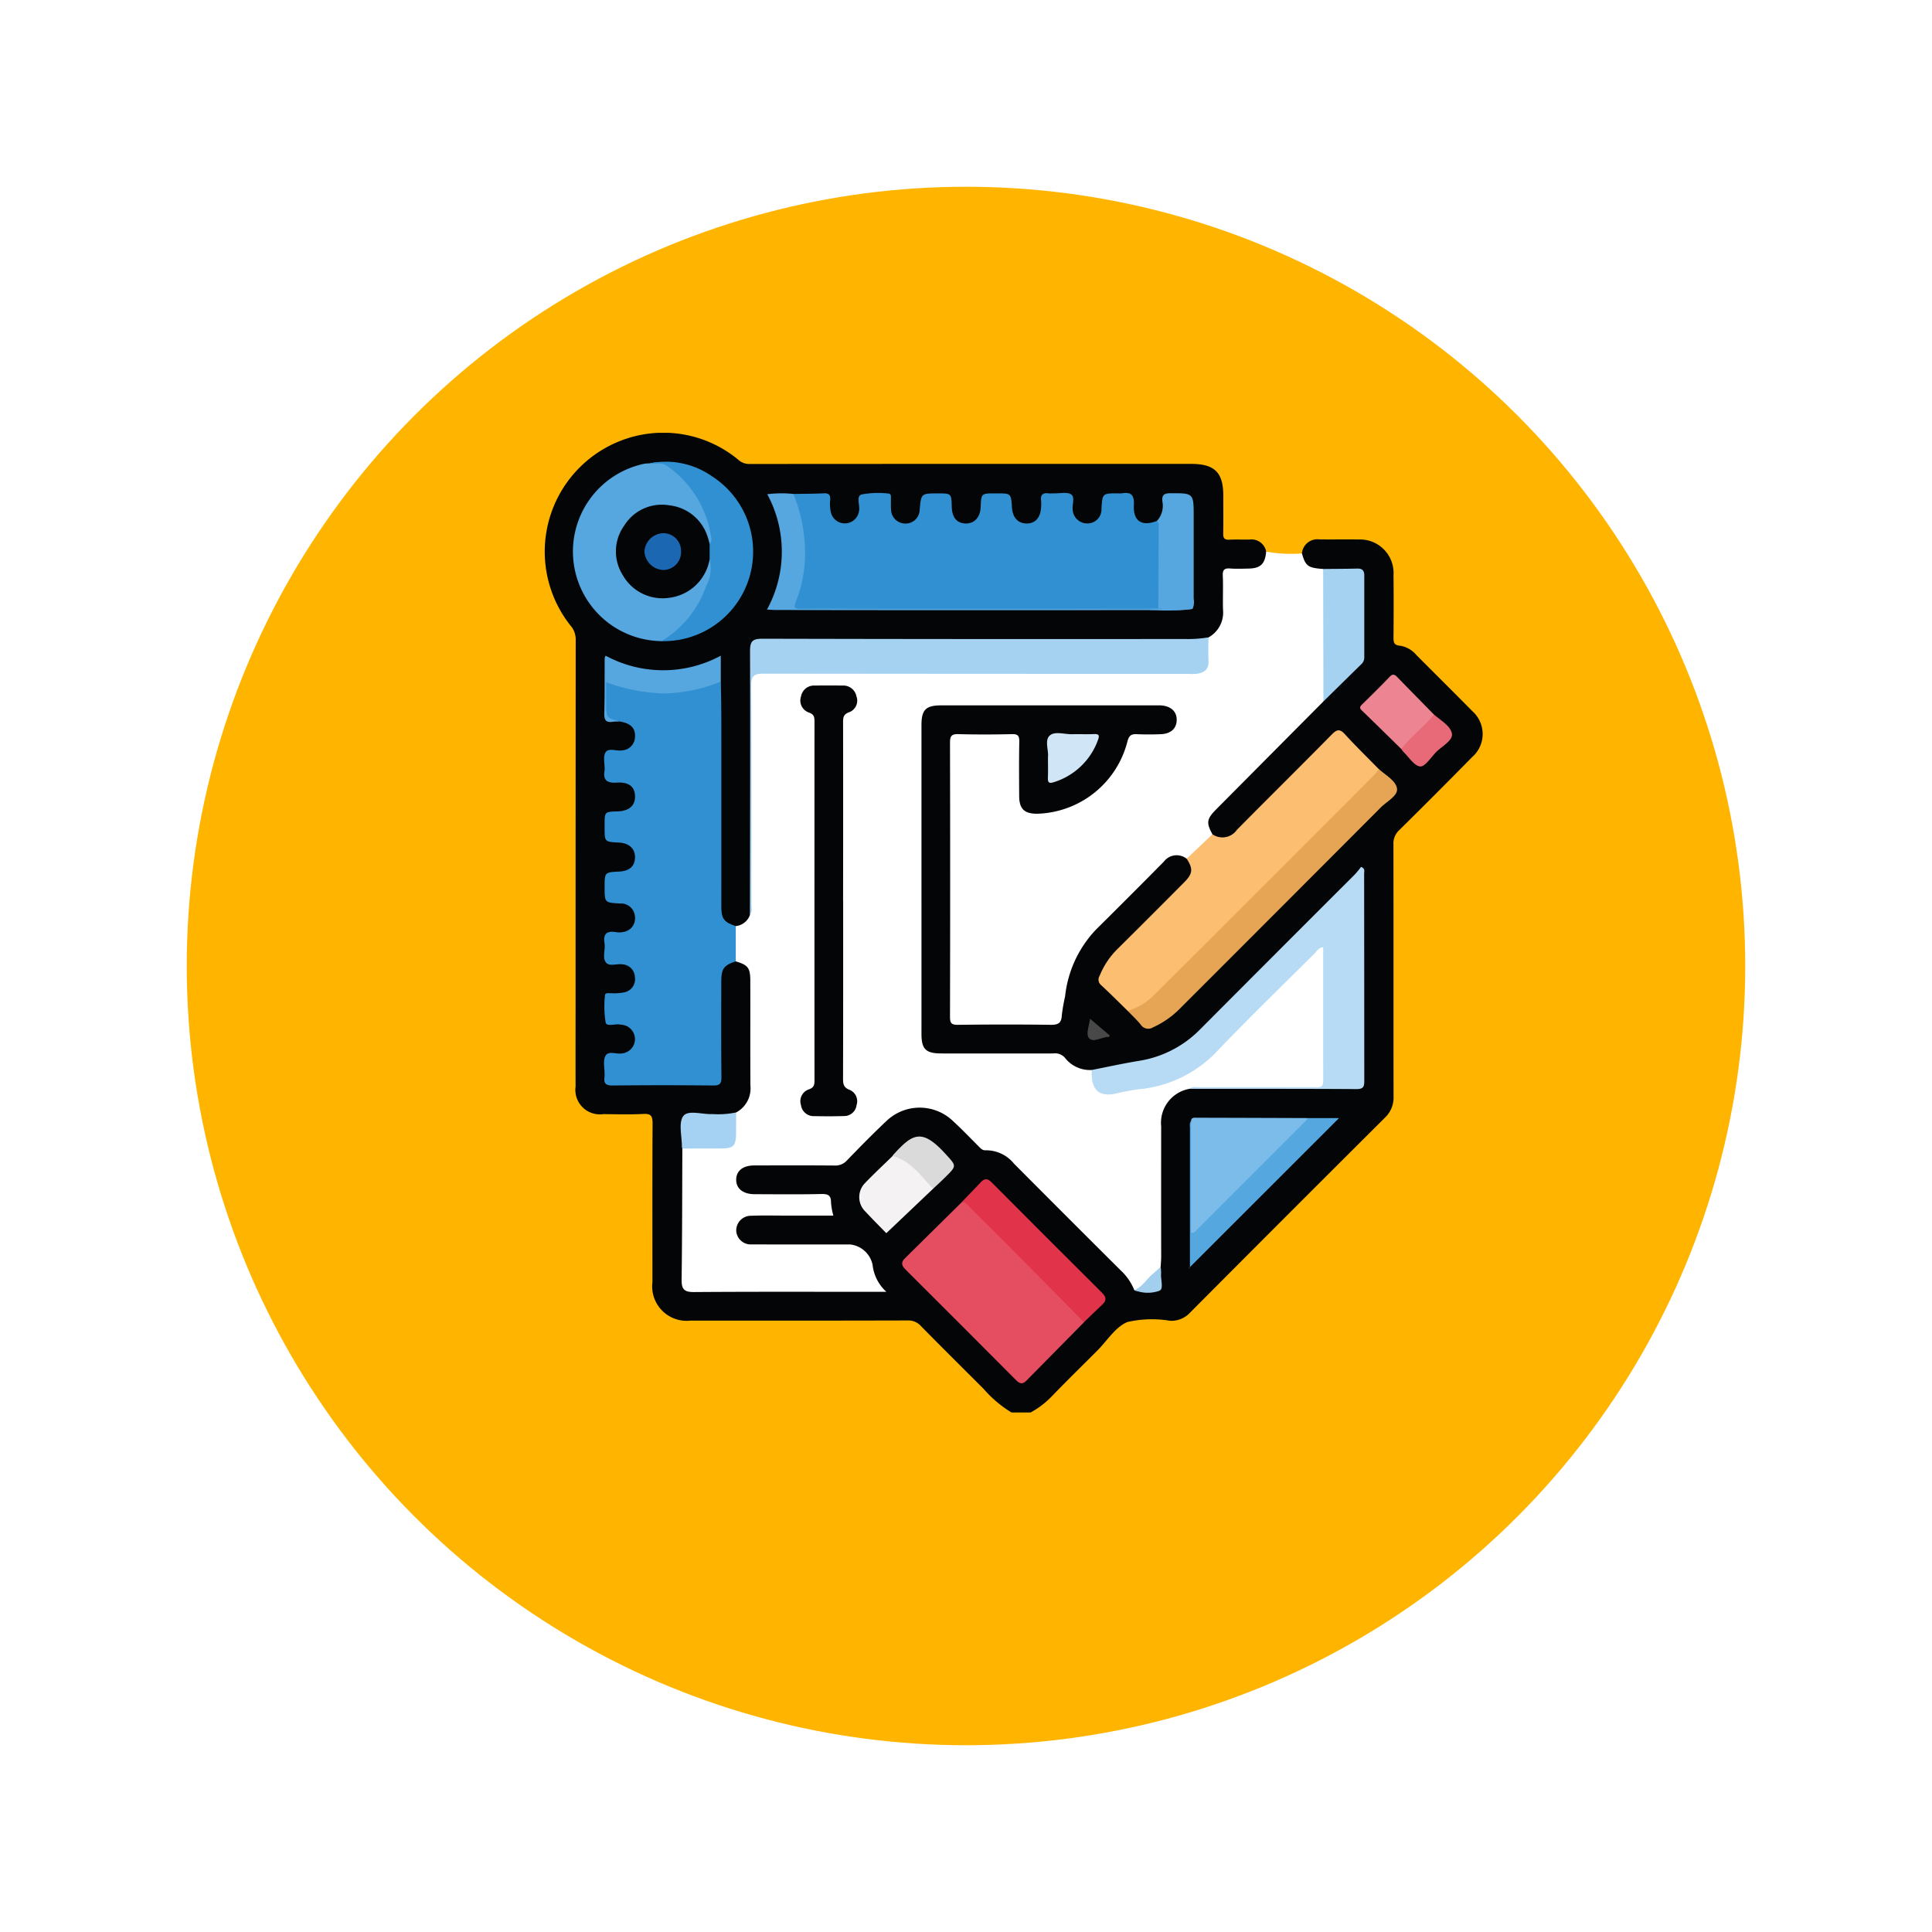 <svg xmlns="http://www.w3.org/2000/svg" xmlns:xlink="http://www.w3.org/1999/xlink" width="155.183" height="155.183" viewBox="0 0 155.183 155.183">
  <defs>
    <filter id="Elipse_5220" x="0" y="0" width="155.183" height="155.183" filterUnits="userSpaceOnUse">
      <feOffset dy="6" input="SourceAlpha"/>
      <feGaussianBlur stdDeviation="5" result="blur"/>
      <feFlood flood-opacity="0.329"/>
      <feComposite operator="in" in2="blur"/>
      <feComposite in="SourceGraphic"/>
    </filter>
    <clipPath id="clip-path">
      <rect id="Rectángulo_324965" data-name="Rectángulo 324965" width="75.358" height="78.686" fill="none"/>
    </clipPath>
  </defs>
  <g id="Grupo_876562" data-name="Grupo 876562" transform="translate(7610 9593)">
    <g transform="matrix(1, 0, 0, 1, -7610, -9593)" filter="url(#Elipse_5220)">
      <circle id="Elipse_5220-2" data-name="Elipse 5220" cx="62.591" cy="62.591" r="62.591" transform="translate(15 9)" fill="#ffb500"/>
    </g>
    <g id="Grupo_876388" data-name="Grupo 876388" transform="translate(-7566.268 -9558.233)">
      <g id="Grupo_876387" data-name="Grupo 876387" transform="translate(0 0)" clip-path="url(#clip-path)">
        <path id="Trazado_613928" data-name="Trazado 613928" d="M37.511,78.686a9.446,9.446,0,0,1-2.233-1.891c-1.684-1.683-3.376-3.357-5.044-5.056a1.346,1.346,0,0,0-1.065-.443q-8.715.022-17.429.01a2.765,2.765,0,0,1-3.067-3.083c0-4.25-.012-8.5.012-12.75,0-.577-.109-.8-.739-.765-1.072.058-2.15.021-3.224.015A1.965,1.965,0,0,1,2.5,52.514c-.006-2.228,0-4.455,0-6.683q0-14.593.01-29.187a1.684,1.684,0,0,0-.42-1.166A9.556,9.556,0,0,1,7.79.156,9.421,9.421,0,0,1,15.6,2.187a1.3,1.3,0,0,0,.892.315q17.736-.013,35.472-.007c1.86,0,2.56.692,2.562,2.532,0,1.024.013,2.048-.006,3.072-.006.365.106.5.481.484.536-.028,1.075,0,1.612-.01a1.2,1.2,0,0,1,1.358.967,1.18,1.18,0,0,1-1.005,1.545,6.175,6.175,0,0,1-1.217.054c-.922.012-.949.04-.965.935-.013.788.041,1.578-.046,2.364a2.377,2.377,0,0,1-1.512,2.193,5.6,5.6,0,0,1-1.972.219q-16.535,0-33.072,0c-1.469,0-1.457,0-1.472,1.46-.073,6.754.005,13.51-.038,20.264-.221.877-.453,1.065-1.436,1.175a1.492,1.492,0,0,1-1.261-1.357,2.631,2.631,0,0,1-.05-.534c0-5.909-.033-11.818.015-17.726-.015-.331.009-.663,0-1-.012-.779-.065-.824-.779-.547a9.868,9.868,0,0,1-3.437.7,9.761,9.761,0,0,1-4.1-.817c-.5-.217-.632-.081-.624.422.018,1.024-.005,2.047,0,3.071S5,23,6.058,22.994c.925.166,1.419.678,1.381,1.433-.035.715-.578,1.188-1.46,1.3-.331.043-.794-.107-.9.375a2.238,2.238,0,0,0,.075,1.576c.191.347.652.2,1,.239.791.091,1.232.487,1.284,1.171a1.38,1.38,0,0,1-1.087,1.47,3.079,3.079,0,0,1-.452.08c-.865.11-.873.12-.88.987-.007.953-.006.959.951,1.054a1.482,1.482,0,0,1,1.423.98c.307.913-.281,1.653-1.348,1.755-.338.032-.8-.107-.938.326a2.644,2.644,0,0,0,0,1.587c.071.235.317.228.518.247a5.355,5.355,0,0,1,.763.069,1.353,1.353,0,0,1-.032,2.647,2.417,2.417,0,0,1-.3.036C5,40.421,5,40.421,5.014,41.452c.01.936.048.978.983,1.058.966.083,1.444.528,1.447,1.342,0,.77-.543,1.286-1.444,1.393-.313.037-.735-.113-.89.271a2.443,2.443,0,0,0-.03,1.436c.062.285.326.292.554.311a3.1,3.1,0,0,1,.9.16,1.357,1.357,0,0,1,.886,1.454,1.226,1.226,0,0,1-1.173,1.115,3.755,3.755,0,0,1-.536.033c-.481,0-.691.253-.692.719,0,.2.006.41-.007.613-.037.575.19.837.8.832q3.644-.024,7.288,0c.631,0,.853-.241.846-.864-.021-2.2-.009-4.4-.007-6.6a6.324,6.324,0,0,1,.043-1,1.5,1.5,0,0,1,1.447-1.421c.98.236,1.259.537,1.265,1.513q.029,4.474,0,8.947A2.02,2.02,0,0,1,15.5,54.746a9.386,9.386,0,0,1-3.036.191c-1.143.035-1.142.012-1.149,1.158,0,.434.016.868-.012,1.3q0,5.146,0,10.292c0,1.031.066,1.1,1.08,1.1q6.872.006,13.744,0c.754,0,.759-.01.41-.676a4.077,4.077,0,0,1-.374-1.084,1.841,1.841,0,0,0-1.97-1.642c-2.406-.01-4.812,0-7.218-.005a2.037,2.037,0,0,1-.98-.134,1.359,1.359,0,0,1-.772-1.159,1.186,1.186,0,0,1,.636-1.143,2.442,2.442,0,0,1,1.329-.3c1.612,0,3.224.01,4.837-.01.313,0,.782.172.81-.418.025-.521-.265-.813-.871-.822-1.535-.02-3.071,0-4.607-.007a3.987,3.987,0,0,1-1.067-.1,1.326,1.326,0,0,1-1.072-1.318,1.389,1.389,0,0,1,1.212-1.29,4.94,4.94,0,0,1,.843-.036c1.869,0,3.737-.019,5.6.01a2.057,2.057,0,0,0,1.629-.684c.882-.926,1.793-1.827,2.71-2.719a4.038,4.038,0,0,1,5.844.011c.332.321.662.642.978.978a3.3,3.3,0,0,0,2.177,1.287,2.673,2.673,0,0,1,1.564.918q4.4,4.4,8.8,8.8a8.3,8.3,0,0,1,.991,1.362,1.805,1.805,0,0,0,1.379.135c.285-.031.311-.3.318-.532.013-.431.019-.861-.006-1.293q-.008-5.359,0-10.715a4.991,4.991,0,0,1,.2-1.662,2.812,2.812,0,0,1,2.2-2.006c4.168-.056,8.339,0,12.509-.031.255,0,.512,0,.767-.005.4,0,.621-.189.616-.607,0-.127,0-.255,0-.384q0-7.678,0-15.356a.919.919,0,0,0-.081-.6c-.3.056-.447.322-.637.511q-5.9,5.885-11.777,11.783a9.667,9.667,0,0,1-5.257,2.808c-1.31.236-2.615.488-3.927.714a2.562,2.562,0,0,1-2.005-.8,1.834,1.834,0,0,0-1.456-.541q-4.223.016-8.444,0c-1.5,0-1.911-.407-1.912-1.924q-.008-12.212,0-24.422c0-1.511.5-2.062,2.015-2.069q8.522-.04,17.044,0c1.15.005,1.765.513,1.807,1.363a1.2,1.2,0,0,1-1.141,1.364,10.729,10.729,0,0,1-1.688.02,1.028,1.028,0,0,0-1.165.837,7.889,7.889,0,0,1-6.15,5.5,4.593,4.593,0,0,1-.835.112c-1.456.054-2.032-.476-2.05-1.921-.015-1.152,0-2.3-.005-3.455-.006-1-.067-1.061-1.028-1.067q-1.537-.011-3.072,0c-.892.007-.964.072-.965.964q-.011,5.99,0,11.981,0,4.455,0,8.909c0,.991.047,1.037,1.041,1.04,2.151,0,4.3-.016,6.45.012.652.009,1.016-.192,1.066-.874a12.419,12.419,0,0,1,4.688-8.669c1.175-1.02,2.216-2.2,3.326-3.3a1.737,1.737,0,0,1,1.937-.559c1.011.814,1.053,1.489.077,2.493-1.73,1.778-3.5,3.519-5.256,5.268a6.4,6.4,0,0,0-1.237,1.74.825.825,0,0,0,.192,1.094c.63.6,1.232,1.226,1.851,1.837.2.2.391.4.59.6.912.913.937.911,2.077.246a5.009,5.009,0,0,0,1-.826L67.612,29.34c.75-.75.749-.751.006-1.5q-.351-.353-.709-.7c-.841-.861-1.721-1.683-2.538-2.564-.439-.473-.743-.443-1.185,0-2.354,2.386-4.732,4.749-7.1,7.119a6.547,6.547,0,0,1-.738.669,1.342,1.342,0,0,1-1.764-.027,1.453,1.453,0,0,1,.2-2.229c1.853-1.877,3.726-3.731,5.588-5.6,1.065-1.069,2.15-2.121,3.19-3.218q1.2-1.244,2.438-2.447a1.769,1.769,0,0,0,.571-1.363c-.017-1.842-.025-3.684,0-5.526.01-.637-.222-.87-.852-.839-.714.034-1.432.017-2.149,0a1.975,1.975,0,0,1-1.438-.416.842.842,0,0,1-.29-1.027,1.247,1.247,0,0,1,1.4-1.115c1.048.019,2.1-.011,3.146.01a2.693,2.693,0,0,1,2.81,2.868c.018,1.663.014,3.328,0,4.991,0,.406.027.632.538.673a2.165,2.165,0,0,1,1.3.748c1.5,1.507,3.01,3,4.5,4.513a2.453,2.453,0,0,1-.014,3.677Q71.609,29,68.659,31.912a1.439,1.439,0,0,0-.467,1.132c.012,6.757,0,13.515.01,20.271a2.216,2.216,0,0,1-.7,1.7q-7.832,7.8-15.632,15.638a2.035,2.035,0,0,1-1.625.667,8.833,8.833,0,0,0-3.417.1c-.96.391-1.628,1.5-2.424,2.3-1.231,1.231-2.475,2.447-3.684,3.7a6.957,6.957,0,0,1-1.675,1.27Z" transform="translate(0 0)" fill="#040506"/>
        <path id="Trazado_613929" data-name="Trazado 613929" d="M51.1,52.08A2.77,2.77,0,0,0,48.832,55.1q-.008,5.223,0,10.444c0,.28-.026.56-.04.84a7.651,7.651,0,0,1-1.582,1.737c-.135.131-.319.271-.541.116a4.405,4.405,0,0,0-1.077-1.564q-4.3-4.279-8.579-8.58a2.888,2.888,0,0,0-2.27-1.077c-.277.017-.409-.152-.572-.314-.688-.687-1.36-1.393-2.077-2.05a3.862,3.862,0,0,0-5.345.026c-1.08,1.018-2.12,2.079-3.152,3.146a1.246,1.246,0,0,1-1,.416c-2.15-.018-4.3-.012-6.45-.006-.9,0-1.433.422-1.451,1.114-.019.732.535,1.191,1.469,1.194,1.792.005,3.584.027,5.375-.014.553-.013.781.123.772.691a5.65,5.65,0,0,0,.187,1.044H18.746c-.948,0-1.9-.024-2.841.011A1.181,1.181,0,0,0,14.7,63.5a1.165,1.165,0,0,0,1.254,1.075c2.636.012,5.272,0,7.908.007a2.064,2.064,0,0,1,1.788,1.63,3.428,3.428,0,0,0,1.11,2.173h-.876c-4.862,0-9.725-.018-14.589.018-.8.005-.994-.253-.983-1.01.048-3.505.045-7.012.059-10.518.422-.343.924-.216,1.4-.232.584-.02,1.171,0,1.756-.011.632-.007.909-.321.933-.948.02-.574-.144-1.181.232-1.708a2.184,2.184,0,0,0,1.146-2.154c-.018-2.8,0-5.606-.009-8.409,0-1.051-.181-1.276-1.165-1.572a3.952,3.952,0,0,1,0-2.832,1.367,1.367,0,0,0,1.138-.894,3.269,3.269,0,0,0,.036-.842q0-8.873,0-17.747c0-.916.063-.99,1.005-1.009,1.152-.021,2.3-.006,3.455-.006H50.1c.282,0,.564,0,.845,0,1.245-.024,1.413-.2,1.439-1.433a1.881,1.881,0,0,1,.241-1.254A2.279,2.279,0,0,0,53.8,13.608c-.031-.915.024-1.832-.019-2.746-.022-.491.151-.612.6-.576.48.037.966.014,1.448.006.981-.014,1.343-.361,1.438-1.363a11.1,11.1,0,0,0,2.872.146c.278,1.009.489,1.165,1.7,1.248a1.323,1.323,0,0,1,.25,1.014c.007,2.837,0,5.673.006,8.511a2.75,2.75,0,0,1-.233,1.115q-4.306,4.333-8.612,8.669c-.766.771-.811,1.08-.3,2A4.988,4.988,0,0,1,50.88,33.6a1.289,1.289,0,0,0-1.84.238q-2.7,2.731-5.426,5.433a9.166,9.166,0,0,0-2.5,5.384,14.483,14.483,0,0,0-.263,1.506c-.026.632-.286.786-.9.777-2.482-.036-4.965-.029-7.447,0-.5.005-.635-.124-.634-.628q.026-11.022,0-22.043c0-.535.135-.692.674-.677,1.432.037,2.866.034,4.3,0,.485-.011.6.141.591.607-.029,1.458-.017,2.918-.009,4.377.006,1.025.426,1.42,1.459,1.409a7.706,7.706,0,0,0,7.235-5.8c.131-.5.316-.608.764-.589.639.028,1.28.027,1.919,0,.81-.033,1.265-.457,1.275-1.137.01-.7-.479-1.138-1.318-1.178-.1-.005-.2,0-.307,0q-8.638,0-17.275,0c-1.252,0-1.6.349-1.6,1.584V47.667c0,1.226.346,1.569,1.6,1.571q4.49.006,8.983,0a1.047,1.047,0,0,1,.988.409,2.54,2.54,0,0,0,2.1.919c.2.2.186.464.234.713a1.105,1.105,0,0,0,1.364,1.011c1.481-.286,2.986-.459,4.44-.869a8.118,8.118,0,0,0,3.545-2.2q3.952-3.971,7.924-7.922c.3-.295.592-.837,1.031-.655s.26.772.261,1.189q.018,4.529,0,9.058c0,1.143-.01,1.143-1.15,1.143q-4.527,0-9.054,0a1.914,1.914,0,0,0-.759.051" transform="translate(0.705 0.611)" fill="#fff"/>
        <path id="Trazado_613930" data-name="Trazado 613930" d="M15.061,38.345v2.832c-.955.309-1.161.582-1.163,1.612-.005,2.561-.018,5.122.012,7.683.005.537-.137.682-.675.676q-4.032-.043-8.064,0c-.566.006-.731-.187-.65-.7a1.662,1.662,0,0,0,0-.231c.009-.485-.138-1.054.066-1.436.249-.466.886-.12,1.346-.212a1.155,1.155,0,0,0,.106-2.28c-.1-.026-.2-.026-.3-.043-.39-.064-1.045.194-1.128-.149a8.042,8.042,0,0,1-.054-2.206c.01-.21.288-.147.459-.159a4.1,4.1,0,0,0,1.141-.077,1.081,1.081,0,0,0,.8-1.236,1.054,1.054,0,0,0-.987-1c-.451-.074-1.054.189-1.324-.14-.329-.4-.044-1.035-.128-1.558-.122-.764.191-1.013.916-.893a1.527,1.527,0,0,0,.611-.015,1.1,1.1,0,0,0,.918-1.225,1.12,1.12,0,0,0-1.179-1.059c-1.257-.065-1.257-.065-1.257-1.306,0-1.2,0-1.2,1.172-1.26.822-.042,1.256-.427,1.269-1.127s-.465-1.161-1.293-1.2c-1.149-.058-1.149-.058-1.149-1.191v-.23c0-1.053,0-1.053,1.026-1.083.911-.028,1.406-.434,1.417-1.163.012-.783-.455-1.213-1.454-1.15-.8.05-1.138-.191-.988-1a.45.45,0,0,0,0-.076c.011-.459-.138-1.019.072-1.351.244-.386.849-.093,1.292-.158a1.1,1.1,0,0,0,1.075-1.09c.045-.714-.359-1.1-1.25-1.237-1.146-.126-1.146-.126-1.146-1.309,0-.51.015-1.02-.005-1.53-.014-.359.158-.444.468-.4a3.407,3.407,0,0,1,.591.154,11.09,11.09,0,0,0,7.279,0,1.285,1.285,0,0,1,.96-.116c.014,1.047.037,2.094.038,3.141q.006,7.444,0,14.886c0,1.027.208,1.3,1.163,1.61" transform="translate(0.306 1.275)" fill="#3190d1"/>
        <path id="Trazado_613931" data-name="Trazado 613931" d="M18.721,4.6c.817-.015,1.635-.011,2.451-.051.421-.021.529.145.509.533a2.807,2.807,0,0,0,.072,1.065,1.15,1.15,0,0,0,2.239-.167c.1-.462-.255-1.186.2-1.338a7.125,7.125,0,0,1,2.126-.079c.27,0,.238.21.24.386.005.307-.015.615.009.921a1.146,1.146,0,0,0,1.145,1.107,1.128,1.128,0,0,0,1.152-1.092c.119-1.33.119-1.33,1.468-1.33,1.081,0,1.081,0,1.111,1.085.025.864.423,1.33,1.14,1.333.69,0,1.149-.509,1.182-1.319.045-1.1.045-1.1,1.153-1.1h.154c1.13,0,1.13,0,1.205,1.13.052.8.469,1.268,1.14,1.288.712.021,1.151-.447,1.2-1.291a2.823,2.823,0,0,0,0-.537c-.062-.479.144-.655.607-.593.151.019.307,0,.46,0,.458.012,1.017-.13,1.345.083s.078.809.126,1.234a1.17,1.17,0,0,0,1.157,1.1A1.122,1.122,0,0,0,43.467,5.8c.076-1.25.076-1.25,1.324-1.25a1.834,1.834,0,0,0,.307,0c.755-.13,1.015.134.972.938-.069,1.3.636,1.748,1.847,1.279.349.047.362.341.368.578.042,2.018.053,4.036,0,6.053a.71.71,0,0,1-.162.424,1.446,1.446,0,0,1-.823.082q-13.883.006-27.765,0c-1.007,0-1.052-.043-.732-.979a11.3,11.3,0,0,0-.018-7.452c-.1-.285-.253-.573-.059-.88" transform="translate(1.273 0.309)" fill="#3190d1"/>
        <path id="Trazado_613932" data-name="Trazado 613932" d="M48.738,32.678l2.068-1.964a1.41,1.41,0,0,0,1.962-.355c2.532-2.564,5.1-5.094,7.625-7.662.415-.421.65-.462,1.064-.006.875.962,1.811,1.868,2.722,2.8.1.346-.173.514-.361.7Q55.063,34.96,46.3,43.718a7.149,7.149,0,0,1-1.571,1.092A.689.689,0,0,1,44,44.9c-.714-.7-1.412-1.4-2.145-2.076a.572.572,0,0,1-.111-.744,6.374,6.374,0,0,1,1.488-2.205q2.67-2.647,5.318-5.317c.684-.689.708-1.075.185-1.881" transform="translate(2.849 1.53)" fill="#fcbe70"/>
        <path id="Trazado_613933" data-name="Trazado 613933" d="M48.987,50.459c.241-.218.537-.126.809-.127q4.6-.01,9.209-.005c.346,0,.736.1.735-.489-.011-3.577-.005-7.153-.005-10.753-.371.034-.5.313-.689.5-2.629,2.619-5.3,5.2-7.857,7.884a9.886,9.886,0,0,1-6.251,3.025,16.612,16.612,0,0,0-1.8.333c-1.329.309-1.99-.205-1.993-1.574,0-.1,0-.205,0-.308,1.276-.249,2.546-.531,3.828-.738A8.784,8.784,0,0,0,49.9,45.633q6.178-6.2,12.375-12.389a7.347,7.347,0,0,0,.505-.614c.343.147.246.356.246.51q.008,8.335.012,16.67c0,.463-.067.673-.618.67-4.479-.027-8.958-.018-13.437-.02" transform="translate(2.813 2.231)" fill="#b8dbf5"/>
        <path id="Trazado_613934" data-name="Trazado 613934" d="M52.273,15.38c0,.64-.016,1.28.009,1.919.027.66-.365.911-.922,1a4.126,4.126,0,0,1-.69.011q-17.075,0-34.153-.019c-.8,0-.964.23-.96.985.032,5.835.019,11.67.013,17.505,0,.3.1.618-.12.888.009-7.061.031-14.122.007-21.184,0-.795.189-1,.995-1q16.957.042,33.915.021a9.658,9.658,0,0,0,1.907-.131" transform="translate(1.056 1.052)" fill="#a6d2f2"/>
        <path id="Trazado_613935" data-name="Trazado 613935" d="M41.5,67.491q-2.314,2.343-4.625,4.688c-.309.314-.536.26-.828-.033q-4.433-4.455-8.886-8.891c-.309-.308-.388-.569-.048-.9q2.293-2.253,4.576-4.518c.34-.215.528.065.712.248q4.425,4.4,8.824,8.824c.156.156.354.312.276.587" transform="translate(1.839 3.949)" fill="#e44e60"/>
        <path id="Trazado_613936" data-name="Trazado 613936" d="M9.253,16.579A7.2,7.2,0,0,1,7.544,2.407a2.54,2.54,0,0,1,.75-.106,2.426,2.426,0,0,1,2.406.761,8.57,8.57,0,0,1,2.654,4.717c.066.358.236.761-.21,1.022-.321-.188-.354-.548-.489-.841A3.536,3.536,0,0,0,8.538,5.931,3.678,3.678,0,0,0,5.782,9.395a3.668,3.668,0,0,0,2.779,3.442,3.525,3.525,0,0,0,4.1-2.052,2.3,2.3,0,0,1,.418-.811c.417.053.364.393.328.639a8.253,8.253,0,0,1-3.447,5.693,2.764,2.764,0,0,1-.706.272" transform="translate(0.148 0.152)" fill="#56a7df"/>
        <path id="Trazado_613937" data-name="Trazado 613937" d="M43.852,44.7a5.037,5.037,0,0,0,2.194-1.35q8.816-8.779,17.6-17.592a5.892,5.892,0,0,0,.386-.472c.547.493,1.39.947,1.452,1.588.054.56-.827,1.009-1.308,1.49q-8.048,8.071-16.109,16.128a7.131,7.131,0,0,1-2.181,1.53.719.719,0,0,1-.985-.208c-.319-.4-.7-.745-1.047-1.113" transform="translate(2.998 1.729)" fill="#e5a555"/>
        <path id="Trazado_613938" data-name="Trazado 613938" d="M48.613,51.751c.03-.3.261-.262.457-.261q4.462.011,8.924.028c.067.368-.21.557-.419.766q-4.083,4.1-8.181,8.188a1.941,1.941,0,0,1-.412.341c-.28.152-.431.09-.426-.253.035-2.936-.072-5.873.057-8.809" transform="translate(3.319 3.521)" fill="#7bbcea"/>
        <path id="Trazado_613939" data-name="Trazado 613939" d="M12.724,8.77a.591.591,0,0,0,.12-.576A8.454,8.454,0,0,0,9.308,2.514C8.856,2.183,8.366,2.4,7.9,2.305a6.45,6.45,0,0,1,5.014,1.035A7.192,7.192,0,0,1,8.86,16.583a8.339,8.339,0,0,0,3.574-4.393A3.028,3.028,0,0,0,12.724,10a.88.88,0,0,1,0-1.232" transform="translate(0.54 0.148)" fill="#3190d1"/>
        <path id="Trazado_613940" data-name="Trazado 613940" d="M41.192,67.6q-2.369-2.4-4.739-4.8-2.189-2.207-4.4-4.4c-.194-.193-.35-.454-.676-.458.514-.533,1.031-1.061,1.538-1.6.291-.309.538-.294.839.007q4.446,4.462,8.907,8.907c.314.314.359.592.018.91-.5.471-.995.955-1.491,1.433" transform="translate(2.146 3.838)" fill="#e1344a"/>
        <path id="Trazado_613941" data-name="Trazado 613941" d="M48.621,51.749v8.939c.246.115.327-.054.425-.153q4.389-4.385,8.775-8.777A2.049,2.049,0,0,0,58,51.516h2.51L48.434,63.589c.067.021.1-.093.1-.187q0-5.53,0-11.061c0-.2-.054-.412.089-.592" transform="translate(3.312 3.523)" fill="#55a7df"/>
        <path id="Trazado_613942" data-name="Trazado 613942" d="M58.566,20.877q-.011-5.321-.024-10.64c.918-.01,1.835-.009,2.753-.034.4-.011.552.176.552.547q0,3.292,0,6.584a.72.72,0,0,1-.231.544q-1.529,1.5-3.053,3" transform="translate(4.003 0.698)" fill="#a6d2f2"/>
        <path id="Trazado_613943" data-name="Trazado 613943" d="M46.161,13.794q.014-3.308.028-6.616a.471.471,0,0,0-.146-.412,1.782,1.782,0,0,0,.444-1.556c-.044-.459.063-.666.6-.668C49,4.534,49,4.51,49,6.434c0,2.192,0,4.386,0,6.579a1.368,1.368,0,0,1-.09.819,8.161,8.161,0,0,1-2.749-.038" transform="translate(3.148 0.311)" fill="#56a7df"/>
        <path id="Trazado_613944" data-name="Trazado 613944" d="M48.165,13.794l2.749.038a17.163,17.163,0,0,1-3.194.093q-15.144.019-30.29-.006c-.2,0-.4-.02-.7-.036a9.683,9.683,0,0,0,.021-9.266,9.511,9.511,0,0,1,2.1-.021,12.707,12.707,0,0,1,.94,4.762,10.506,10.506,0,0,1-.735,3.877c-.221.532-.073.6.412.591,1.483-.019,2.967-.007,4.451-.007H47.168c.332,0,.665-.015,1-.022" transform="translate(1.144 0.311)" fill="#56a7df"/>
        <path id="Trazado_613945" data-name="Trazado 613945" d="M29.6,57l-3.76,3.573c-.493-.509-1.091-1.106-1.665-1.724a1.612,1.612,0,0,1-.014-2.335c.706-.736,1.455-1.431,2.186-2.144.544-.209.937.152,1.3.418a13.4,13.4,0,0,1,1.846,1.8.37.37,0,0,1,.1.417" transform="translate(1.618 3.714)" fill="#f5f2f3"/>
        <path id="Trazado_613946" data-name="Trazado 613946" d="M13.855,18.837a12.823,12.823,0,0,1-4.6.951,14.762,14.762,0,0,1-4.607-.9v1.6c0,1.241,0,1.241,1.063,1.543-.178.011-.358.005-.533.033-.538.082-.694-.139-.679-.673.04-1.479.022-2.959.031-4.439a.842.842,0,0,1,.075-.2,9.722,9.722,0,0,0,9.253,0Z" transform="translate(0.307 1.146)" fill="#56a7df"/>
        <path id="Trazado_613947" data-name="Trazado 613947" d="M64.638,24.161c-1.057-1.036-2.108-2.077-3.173-3.1-.2-.192-.175-.3.01-.485.75-.732,1.5-1.468,2.22-2.224.25-.262.4-.193.616.026.976,1.009,1.963,2.007,2.946,3.01a.274.274,0,0,1-.044.288,17.254,17.254,0,0,1-2.575,2.49" transform="translate(4.193 1.243)" fill="#ec8591"/>
        <path id="Trazado_613948" data-name="Trazado 613948" d="M14.694,51.093c0,.584,0,1.169-.005,1.753-.009.907-.224,1.131-1.113,1.138-1.066.009-2.134.005-3.2.007a.583.583,0,0,1-.037-.149c.007-.843-.293-1.92.116-2.462.388-.513,1.531-.113,2.341-.156a7.034,7.034,0,0,0,1.9-.132" transform="translate(0.7 3.494)" fill="#a5d2f2"/>
        <path id="Trazado_613949" data-name="Trazado 613949" d="M37.859,24.5c.068-.511-.281-1.327.129-1.719s1.217-.094,1.849-.118c.561-.02,1.124.019,1.684-.011.47-.027.491.129.338.521a5.488,5.488,0,0,1-3.53,3.343c-.4.135-.491.007-.475-.371.021-.51.005-1.02.005-1.646" transform="translate(2.584 1.544)" fill="#d0e5f5"/>
        <path id="Trazado_613950" data-name="Trazado 613950" d="M29.426,57.1c-.971-1.016-1.775-2.241-3.252-2.631a.24.24,0,0,1,.03-.069c1.562-1.724,2.3-2.208,4.226-.091.875.963.916.931-.012,1.85-.324.322-.661.628-.993.941" transform="translate(1.79 3.618)" fill="#dbdadb"/>
        <path id="Trazado_613951" data-name="Trazado 613951" d="M64.426,23.956c.763-1.03,1.819-1.783,2.619-2.779.549.484,1.381.943,1.444,1.574.053.545-.837.988-1.306,1.479-.4.42-.873,1.155-1.251,1.118-.475-.046-.89-.735-1.327-1.152a1.916,1.916,0,0,1-.179-.239" transform="translate(4.405 1.448)" fill="#e86977"/>
        <path id="Trazado_613952" data-name="Trazado 613952" d="M44.34,64.563c.67-.244.99-.89,1.506-1.311.213-.172.411-.361.616-.543a2.816,2.816,0,0,1,.037.525c-.051.485.24,1.26-.156,1.394a2.768,2.768,0,0,1-2-.065" transform="translate(3.032 4.288)" fill="#a3cfef"/>
        <path id="Trazado_613953" data-name="Trazado 613953" d="M41.031,44.05,42.623,45.4c-.058.077-.073.111-.085.11-.562-.029-1.265.531-1.612.071-.245-.327.057-1.065.106-1.534" transform="translate(2.792 3.012)" fill="#484848"/>
        <path id="Trazado_613954" data-name="Trazado 613954" d="M22.675,36.276c0,4.762.005,9.523-.009,14.285,0,.446.04.732.538.917a.988.988,0,0,1,.547,1.225,1,1,0,0,1-1.011.875c-.792.026-1.587.021-2.379.007a1.027,1.027,0,0,1-1.074-.894,1,1,0,0,1,.623-1.253c.471-.155.463-.437.463-.807q-.006-14.362,0-28.724c0-.357-.024-.588-.434-.734a1.024,1.024,0,0,1-.646-1.311A1.058,1.058,0,0,1,20.406,19c.741-.012,1.484-.011,2.226,0a1.07,1.07,0,0,1,1.112.868.988.988,0,0,1-.581,1.271c-.493.17-.494.459-.493.857q.01,7.143,0,14.285" transform="translate(1.317 1.299)" fill="#040506"/>
        <path id="Trazado_613955" data-name="Trazado 613955" d="M12.9,8.548V9.779a3.757,3.757,0,0,1-3.24,3.1,3.668,3.668,0,0,1-3.74-1.829A3.553,3.553,0,0,1,6.033,7.09,3.558,3.558,0,0,1,9.652,5.45a3.642,3.642,0,0,1,3.057,2.438,6.21,6.21,0,0,1,.188.659" transform="translate(0.367 0.37)" fill="#040506"/>
        <path id="Trazado_613956" data-name="Trazado 613956" d="M10.459,9.04A1.435,1.435,0,0,1,9.017,10.5a1.582,1.582,0,0,1-1.5-1.465A1.555,1.555,0,0,1,9.056,7.545a1.418,1.418,0,0,1,1.4,1.495" transform="translate(0.514 0.516)" fill="#1b67b1"/>
      </g>
    </g>
  </g>
</svg>
